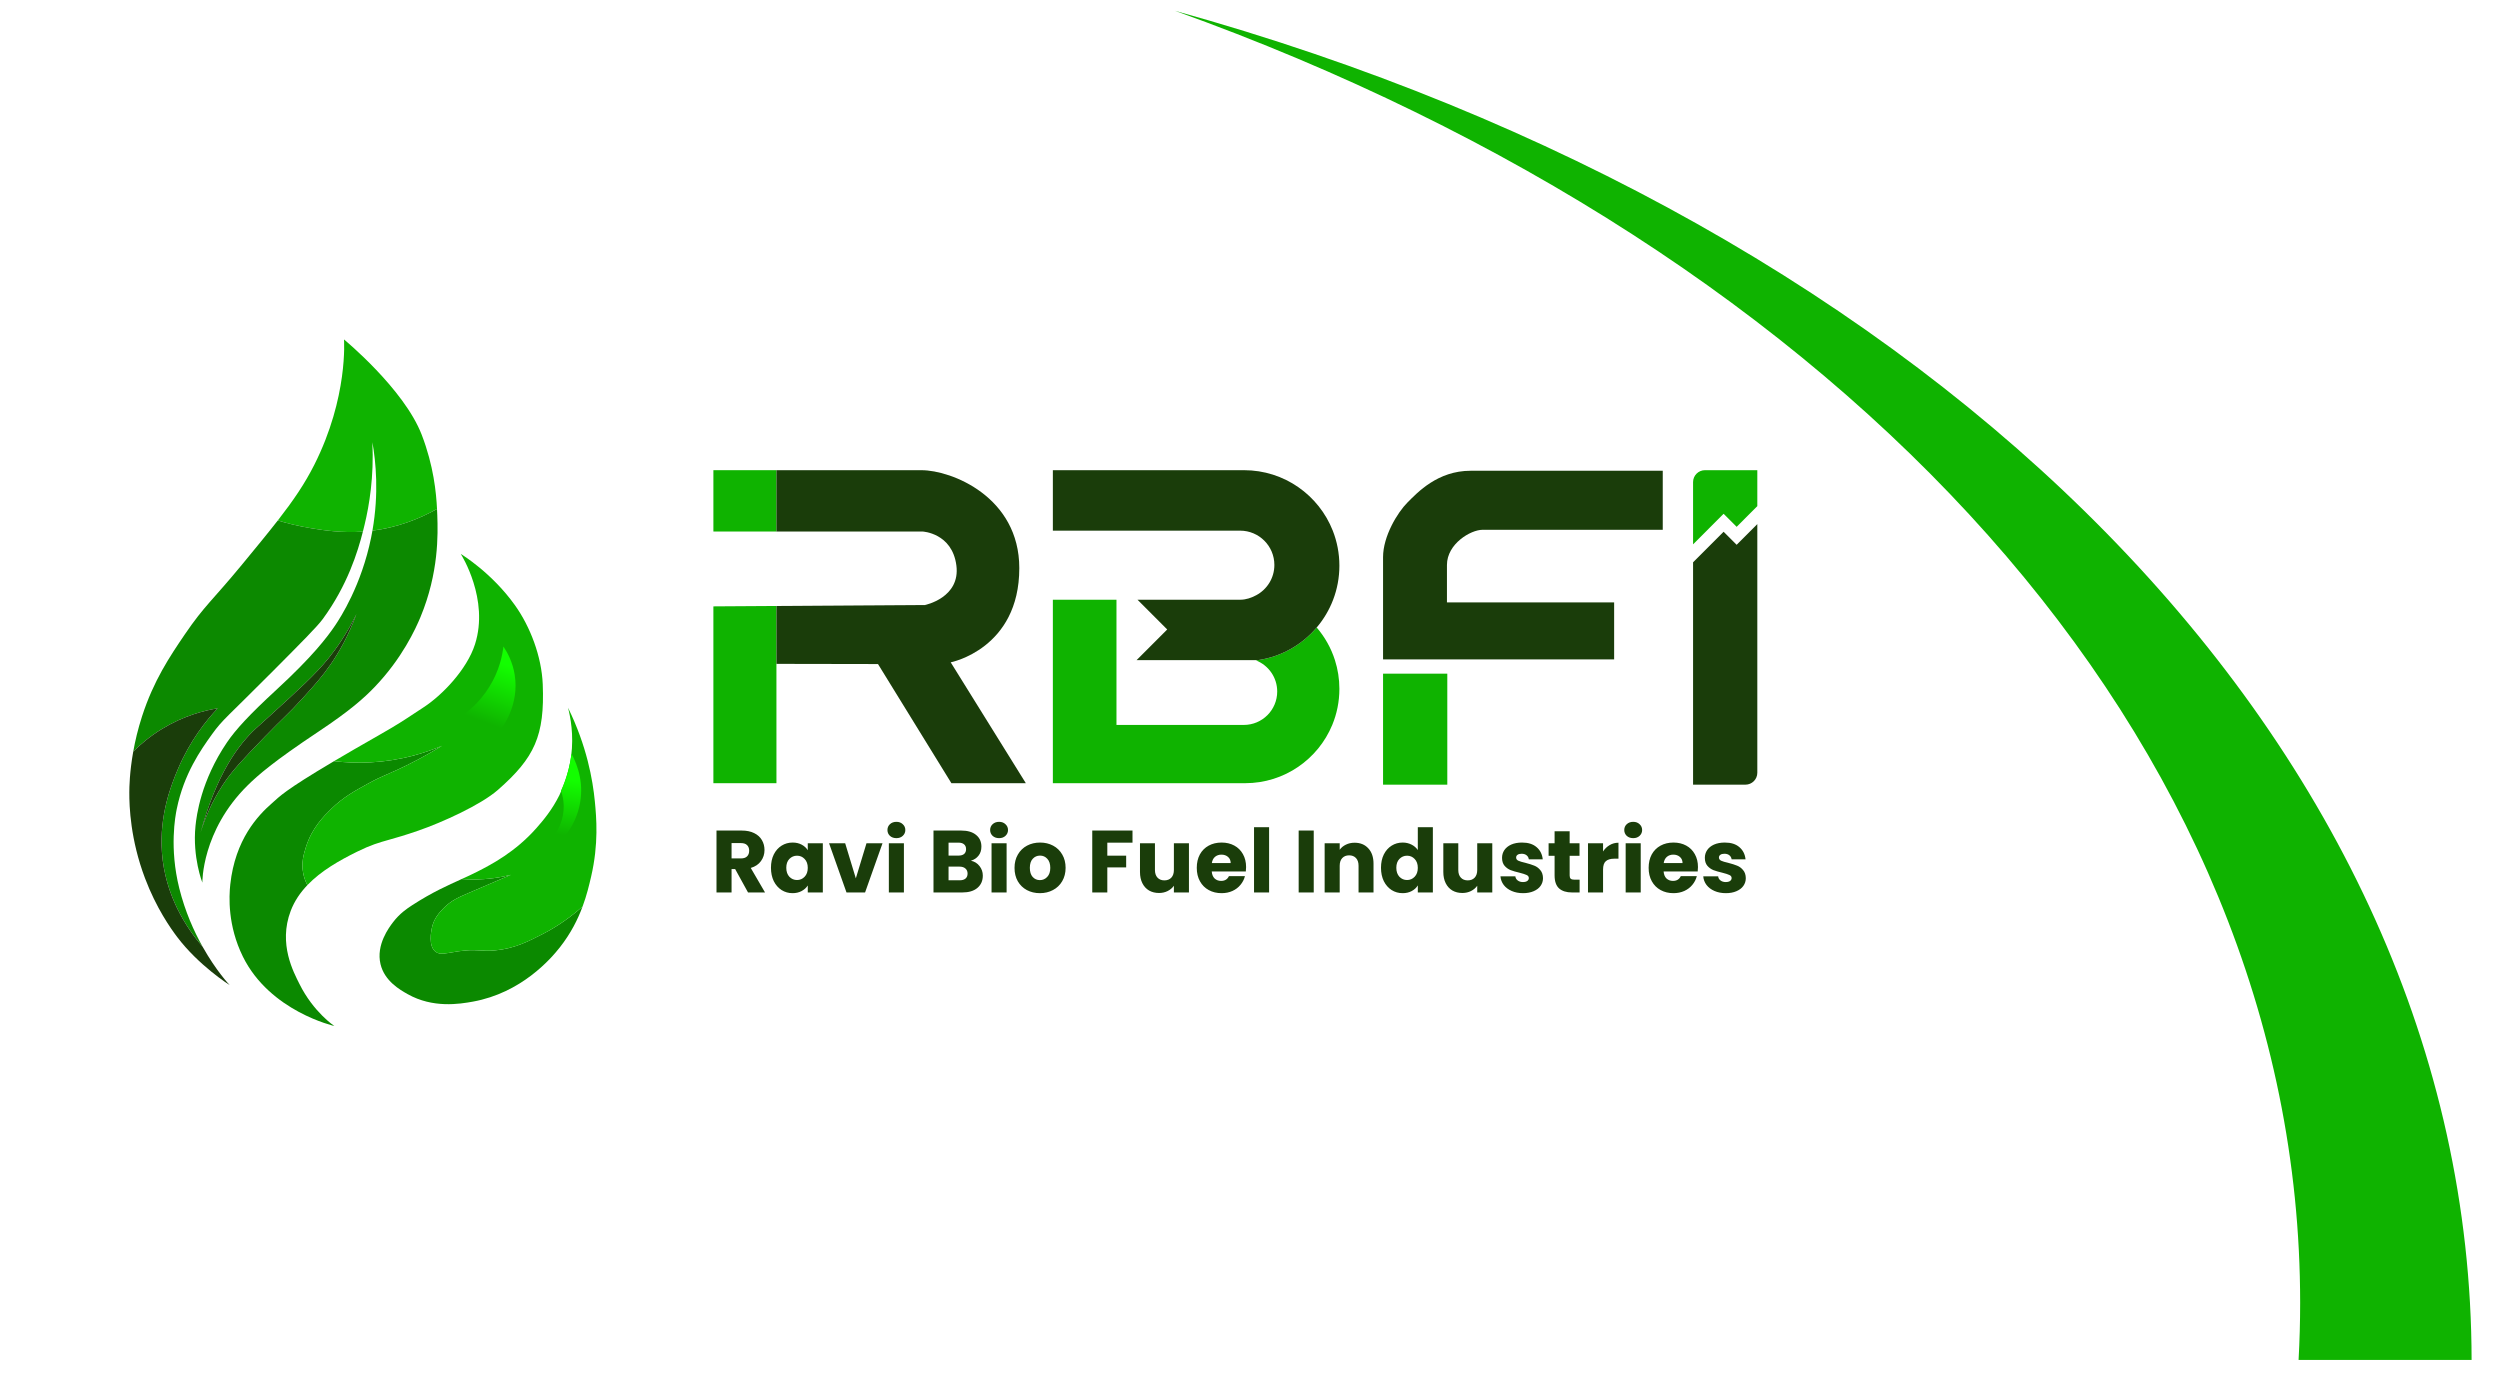 <svg width="464" height="255" viewBox="0 0 464 255" fill="none" xmlns="http://www.w3.org/2000/svg">
<path fill-rule="evenodd" clip-rule="evenodd" d="M0 35.091C0 16.815 14.815 2 33.091 2H223C347.089 46.446 432.083 137.135 432.083 241.784C432.083 245.34 431.985 248.88 431.79 252.403H33.091C14.815 252.403 0 237.588 0 219.312V35.091Z" fill="white"/>
<g filter="url(#filter0_d_209_133)">
<path fill-rule="evenodd" clip-rule="evenodd" d="M431.847 241.784C431.847 245.34 431.749 248.88 431.555 252.403H463.668C463.509 138.414 363.742 41.032 223 2C346.949 46.446 431.847 137.135 431.847 241.784Z" fill="#0FB300"/>
</g>
<g clip-path="url(#clip0_209_133)">
<path d="M82.03 138.423C80.611 139.302 78.386 140.613 75.545 142.016C72.079 143.729 71.129 143.886 68.305 145.439C65.713 146.863 63.672 147.987 61.471 150.132C60.093 151.481 57.892 153.678 56.783 157.206C56.361 158.542 55.895 160.084 56.262 162.019C56.419 162.87 56.708 163.623 57.055 164.274C55.731 165.656 54.65 167.233 53.956 169.056C51.605 175.23 54.541 180.526 55.565 182.597C58.171 187.859 62.053 190.424 62.053 190.424C62.053 190.424 50.115 187.737 45.083 177.553C42.236 171.784 42.498 166.395 42.739 164.165C43.641 155.803 47.863 151.352 50.527 149.032C51.931 147.81 52.602 146.836 61.998 141.271H62.002C63.999 141.516 66.292 141.635 68.826 141.495C74.467 141.185 78.998 139.707 82.03 138.423Z" fill="#0B8900"/>
<path d="M108.13 168.238C107.263 170.588 105.97 173.203 103.919 175.816C102.231 177.965 96.764 184.279 87.762 185.904C85.323 186.343 80.363 187.164 75.661 184.511C74.242 183.711 71.374 182.093 70.623 178.946C69.765 175.363 72.215 172.131 72.939 171.177C74.168 169.559 75.505 168.65 76.528 167.989C80.254 165.581 83.074 164.341 85.687 163.153C86.275 163.197 86.891 163.228 87.531 163.234C90.494 163.268 92.988 162.832 94.828 162.366C91.991 163.582 87.647 165.448 87.126 165.67C85.136 166.525 83.724 167.127 82.319 168.568C81.567 169.341 80.455 170.513 80.118 172.396C80.039 172.832 79.465 175.543 80.815 176.626C81.7 177.338 82.843 176.892 85.04 176.568C88.49 176.061 89.109 176.65 91.875 176.395C95.441 176.064 98.009 174.746 100.676 173.381C103.643 171.858 106.113 170.046 108.13 168.238Z" fill="#0B8900"/>
<path d="M69.115 82.073C69.415 88.503 68.54 93.769 67.67 97.379C67.574 97.767 67.472 98.2 67.35 98.67C63.451 98.942 60.212 98.438 57.94 98.074C55.606 97.695 53.473 97.181 51.557 96.602C54.456 92.876 56.562 89.787 58.344 86.248C64.662 73.728 63.846 63 63.846 63C63.846 63 74.977 72.165 78.267 80.683C80.492 86.453 80.965 91.497 81.111 94.46C77.886 96.265 73.851 97.886 69.122 98.492C70.344 91.545 69.762 85.727 69.115 82.073Z" fill="#0FB300"/>
<path d="M67.35 98.67C66.397 102.409 64.495 108.625 59.91 114.885C58.899 116.268 56.164 119.016 50.7 124.51C42.049 133.212 41.372 133.471 39.351 136.277C37.238 139.216 34.142 143.62 32.809 150.132C32.533 151.474 31.414 157.397 33.272 164.859C34.35 169.188 36.003 172.863 37.623 175.744C34.561 172.175 30.645 166.191 30.056 158.248C29.532 151.171 31.87 145.473 33.009 142.772C35.251 137.473 38.259 133.733 40.395 131.468C38.044 131.846 34.18 132.776 30.056 135.293C27.865 136.635 26.107 138.11 24.732 139.489C25.079 137.538 25.596 135.32 26.365 132.946C28.502 126.336 31.492 121.874 34.312 117.729C37.949 112.389 39.426 111.455 44.934 104.77C47.543 101.602 49.71 98.973 51.557 96.602C53.473 97.181 55.606 97.695 57.94 98.074C60.212 98.438 63.451 98.942 67.35 98.67Z" fill="#0C8900"/>
<path d="M42.627 182.835C42.454 182.726 36.85 179.157 32.88 173.902C31.703 172.345 29.009 168.555 26.91 162.989C24.205 155.823 23.987 149.703 24 147.033C24.004 146.12 24.045 143.32 24.729 139.492L24.732 139.489C26.107 138.11 27.865 136.635 30.056 135.293C34.18 132.776 38.044 131.846 40.395 131.468C38.259 133.733 35.251 137.473 33.009 142.772C31.87 145.473 29.532 151.171 30.056 158.249C30.645 166.191 34.561 172.175 37.623 175.744C37.623 175.748 37.623 175.748 37.626 175.751C40.106 180.165 42.504 182.706 42.627 182.835Z" fill="#1A3D0A"/>
<path d="M61.413 123.236C59.841 125.532 58.406 127.119 56.205 129.554C53.337 132.722 52.684 133.072 49.139 136.744C45.104 140.92 43.09 143.008 41.321 145.729C39.208 148.978 37.97 152.098 37.211 154.57C40.164 143.729 44.216 138.219 47.516 135.177C47.944 134.782 48.343 134.445 49.833 133.089C55.654 127.797 58.562 125.151 60.951 122.191C62.39 120.409 64.332 117.702 66.163 113.959C64.662 118.063 62.852 121.135 61.413 123.236ZM81.162 95.638C81.148 95.295 81.135 94.899 81.111 94.46C77.886 96.265 73.851 97.886 69.122 98.493C69.051 98.908 68.969 99.331 68.884 99.756C67.071 108.652 63.189 114.613 62.227 116.046C60.709 118.301 57.947 121.901 51.34 127.987C46.243 132.684 43.739 135.419 42.13 137.786C37.296 144.898 36.476 151.369 36.282 153.324C35.704 159.121 37.558 163.814 37.558 163.814C37.558 163.814 37.405 154.209 45.951 145.776C47.843 143.91 50.7 141.379 59.158 135.756C64.894 131.942 67.53 129.598 69.52 127.524C74.644 122.187 77.141 116.694 78.036 114.538C81.458 106.296 81.285 99.16 81.162 95.638Z" fill="#0C8900"/>
<path d="M66.163 113.958C64.662 118.062 62.852 121.135 61.413 123.236C59.842 125.532 58.406 127.119 56.205 129.554C53.337 132.721 52.684 133.072 49.139 136.744C45.104 140.919 43.09 143.007 41.321 145.728C39.208 148.978 37.97 152.097 37.211 154.57C40.164 143.729 44.216 138.219 47.516 135.177C47.945 134.782 48.343 134.445 49.833 133.089C55.654 127.796 58.562 125.15 60.951 122.191C62.39 120.409 64.332 117.701 66.163 113.958Z" fill="#1A3D0A"/>
<path fill-rule="evenodd" clip-rule="evenodd" d="M109.679 162.841C109.689 162.798 109.699 162.756 109.709 162.713C111.127 156.613 110.695 151.746 110.403 148.742C110.022 144.788 108.926 138.484 105.426 131.352C105.885 133.133 106.518 136.383 106.011 140.34C106.011 140.34 106.011 140.341 106.012 140.342C105.895 141.193 105.733 141.972 105.497 142.903C105.082 144.534 104.451 146.238 103.843 147.538C103.843 147.54 103.844 147.541 103.844 147.543C102.454 150.356 100.758 152.328 99.632 153.613C95.682 158.119 91.202 160.449 88.572 161.787C87.616 162.274 86.667 162.71 85.687 163.153C86.275 163.197 86.891 163.227 87.531 163.234C90.494 163.268 92.988 162.832 94.828 162.366C93.489 162.94 91.815 163.658 90.365 164.281C88.742 164.977 87.401 165.553 87.126 165.67L87.1 165.681C85.123 166.53 83.718 167.134 82.319 168.568C81.567 169.341 80.455 170.513 80.118 172.396C80.114 172.415 80.11 172.437 80.105 172.464C79.994 173.061 79.522 175.589 80.815 176.626C81.507 177.183 82.356 177.032 83.743 176.785C84.131 176.716 84.561 176.639 85.04 176.568C86.991 176.281 88.037 176.345 89.077 176.408C89.877 176.457 90.673 176.506 91.875 176.395C95.434 176.065 98 174.751 100.661 173.388L100.676 173.381C103.643 171.858 106.113 170.046 108.13 168.237C108.897 166.179 109.333 164.317 109.679 162.841Z" fill="#0FB300"/>
<path d="M105.566 142.655C105.187 144.177 104.684 145.546 104.119 146.76C104.394 147.549 104.613 148.519 104.627 149.615C104.68 154.389 100.831 157.418 100.285 157.821C100.577 158.04 100.861 158.246 101.154 158.464C101.997 157.946 106.243 155.212 107.519 149.717C108.478 145.607 107.269 142.1 106.068 139.878C105.964 140.771 105.804 141.697 105.566 142.655Z" fill="url(#paint0_linear_209_133)"/>
<path fill-rule="evenodd" clip-rule="evenodd" d="M95.58 112.337C98.424 116.322 100.527 121.857 100.734 127.003C101.116 136.563 99.227 140.627 92.423 146.597C89.232 149.397 82.088 152.625 77.658 154.161C75.217 155.008 73.599 155.465 72.262 155.843C70.244 156.412 68.868 156.801 66.278 158.075C63.009 159.686 59.59 161.624 57.056 164.273C56.708 163.623 56.419 162.87 56.263 162.019C55.895 160.084 56.361 158.541 56.783 157.206C57.892 153.678 60.093 151.481 61.471 150.132C63.672 147.987 65.714 146.863 68.306 145.439C69.88 144.573 70.872 144.141 72.042 143.632C72.97 143.227 74.011 142.774 75.546 142.016C78.386 140.613 80.611 139.302 82.03 138.423C78.999 139.707 74.467 141.185 68.826 141.495C66.292 141.635 63.999 141.516 62.002 141.27C64.268 139.928 67.037 138.321 70.449 136.38C73.707 134.523 75.029 133.647 76.772 132.491C77.332 132.12 77.934 131.72 78.659 131.25C81.999 129.074 86.66 124.306 88.167 119.555C90.814 111.22 85.653 103.022 85.524 102.818C85.697 102.92 91.283 106.312 95.58 112.337Z" fill="#0FB300"/>
<path d="M90.824 127.468C88.946 130.525 86.605 132.288 85.262 133.156C86.525 135.023 87.782 136.904 89.045 138.771C90.014 138.221 91.56 137.176 92.917 135.415C93.35 134.849 96.424 130.733 95.522 125.203C95.156 122.979 94.261 121.217 93.435 119.989C93.249 121.564 92.712 124.432 90.824 127.468Z" fill="url(#paint1_linear_209_133)"/>
<path d="M132.406 87.266H144.106V98.651H132.406V87.266Z" fill="#0FB300"/>
<path d="M144.109 145.36H132.404V112.543L144.104 112.468L144.109 145.36Z" fill="#0FB300"/>
<path d="M190.393 145.359H176.579L162.956 123.248L144.109 123.214L144.105 112.468L171.678 112.289C171.678 112.289 178.297 110.947 177.502 104.928C176.706 98.906 171.232 98.652 171.232 98.652H144.105V87.268H171.02C176.623 87.268 189.182 92.239 189.182 105.447C189.182 120.444 176.452 122.929 176.452 122.929L190.393 145.359Z" fill="#1A3D0A"/>
<path d="M248.59 127.857C248.59 130.226 248.119 132.487 247.266 134.548C244.642 140.895 238.394 145.36 231.106 145.36H195.411V111.308H207.217V134.548H230.855C234.275 134.548 237.05 131.771 237.05 128.347C237.05 125.721 235.42 123.477 233.119 122.574C233.243 122.559 233.368 122.541 233.492 122.521C237.836 121.88 241.664 119.661 244.38 116.464C245.882 118.216 247.045 120.27 247.763 122.521C248.301 124.203 248.59 125.995 248.59 127.857Z" fill="#0FB300"/>
<path d="M248.59 104.991C248.59 107.212 248.181 109.341 247.433 111.3C246.713 113.199 245.671 114.941 244.38 116.464C241.664 119.661 237.836 121.88 233.492 122.521H210.951L216.634 116.831L211.118 111.307H230.193C231.273 111.307 232.263 110.951 233.155 110.474C235.16 109.403 236.524 107.289 236.524 104.856C236.524 101.339 233.677 98.489 230.166 98.489H195.411V87.266H230.884C238.371 87.266 244.773 91.916 247.361 98.489C248.154 100.504 248.59 102.695 248.59 104.991Z" fill="#1A3D0A"/>
<path d="M268.554 104.864V111.81H299.584V122.387H256.695V103.409C256.695 99.523 259.367 95.125 261.234 93.256C263.101 91.386 266.836 87.373 272.947 87.373H308.607V98.332H275.143C272.979 98.332 268.554 100.913 268.554 104.864Z" fill="#1A3D0A"/>
<path d="M256.696 125.032H268.619V145.635H256.696V125.032Z" fill="#0FB300"/>
<path d="M326.158 87.265V93.939L322.321 97.78L319.9 95.359L314.234 101.031V89.476C314.234 88.256 315.223 87.265 316.443 87.265H326.158Z" fill="#0FB300"/>
<path d="M326.158 97.273V143.425C326.158 144.645 325.169 145.634 323.949 145.634H314.234V104.366L319.9 98.693L322.321 101.114L326.158 97.273Z" fill="#1A3D0A"/>
<path d="M138.834 165.64L136.448 161.303H135.778V165.64H132.982V154.152H137.674C138.578 154.152 139.346 154.31 139.978 154.627C140.621 154.943 141.101 155.38 141.417 155.936C141.733 156.481 141.891 157.092 141.891 157.769C141.891 158.532 141.673 159.214 141.237 159.814C140.812 160.414 140.18 160.84 139.341 161.091L141.989 165.64H138.834ZM135.778 159.323H137.51C138.022 159.323 138.404 159.198 138.654 158.947C138.916 158.696 139.047 158.341 139.047 157.883C139.047 157.447 138.916 157.103 138.654 156.852C138.404 156.601 138.022 156.476 137.51 156.476H135.778V159.323ZM143.09 161.058C143.09 160.12 143.264 159.296 143.613 158.587C143.972 157.878 144.457 157.332 145.067 156.951C145.678 156.569 146.359 156.378 147.111 156.378C147.754 156.378 148.315 156.509 148.794 156.77C149.285 157.032 149.661 157.376 149.922 157.801V156.509H152.717V165.64H149.922V164.347C149.65 164.772 149.268 165.116 148.778 165.378C148.298 165.64 147.737 165.771 147.094 165.771C146.353 165.771 145.678 165.58 145.067 165.198C144.457 164.805 143.972 164.254 143.613 163.545C143.264 162.825 143.09 161.996 143.09 161.058ZM149.922 161.074C149.922 160.376 149.726 159.825 149.334 159.421C148.952 159.018 148.484 158.816 147.928 158.816C147.372 158.816 146.898 159.018 146.506 159.421C146.125 159.814 145.934 160.36 145.934 161.058C145.934 161.756 146.125 162.312 146.506 162.727C146.898 163.131 147.372 163.332 147.928 163.332C148.484 163.332 148.952 163.131 149.334 162.727C149.726 162.323 149.922 161.772 149.922 161.074ZM158.842 163.021L160.82 156.509H163.795L160.558 165.64H157.109L153.873 156.509H156.864L158.842 163.021ZM166.378 155.56C165.887 155.56 165.483 155.418 165.167 155.134C164.863 154.839 164.71 154.48 164.71 154.054C164.71 153.618 164.863 153.258 165.167 152.974C165.483 152.679 165.887 152.532 166.378 152.532C166.856 152.532 167.249 152.679 167.555 152.974C167.87 153.258 168.028 153.618 168.028 154.054C168.028 154.48 167.87 154.839 167.555 155.134C167.249 155.418 166.856 155.56 166.378 155.56ZM167.766 156.509V165.64H164.971V156.509H167.766ZM180.202 159.749C180.867 159.89 181.401 160.223 181.804 160.747C182.208 161.26 182.41 161.849 182.41 162.514C182.41 163.474 182.071 164.238 181.396 164.805C180.731 165.362 179.799 165.64 178.602 165.64H173.256V154.152H178.422C179.587 154.152 180.497 154.42 181.151 154.954C181.816 155.489 182.148 156.214 182.148 157.131C182.148 157.807 181.968 158.369 181.609 158.816C181.26 159.263 180.791 159.574 180.202 159.749ZM176.051 158.8H177.882C178.34 158.8 178.689 158.701 178.928 158.505C179.178 158.298 179.304 157.998 179.304 157.605C179.304 157.212 179.178 156.912 178.928 156.705C178.689 156.498 178.34 156.394 177.882 156.394H176.051V158.8ZM178.11 163.382C178.58 163.382 178.939 163.278 179.19 163.071C179.451 162.852 179.582 162.541 179.582 162.138C179.582 161.734 179.445 161.418 179.173 161.189C178.911 160.96 178.546 160.845 178.078 160.845H176.051V163.382H178.11ZM185.436 155.56C184.946 155.56 184.543 155.418 184.227 155.134C183.922 154.839 183.769 154.48 183.769 154.054C183.769 153.618 183.922 153.258 184.227 152.974C184.543 152.679 184.946 152.532 185.436 152.532C185.916 152.532 186.309 152.679 186.613 152.974C186.929 153.258 187.088 153.618 187.088 154.054C187.088 154.48 186.929 154.839 186.613 155.134C186.309 155.418 185.916 155.56 185.436 155.56ZM186.826 156.509V165.64H184.031V156.509H186.826ZM193.003 165.771C192.11 165.771 191.304 165.58 190.585 165.198C189.876 164.816 189.314 164.271 188.901 163.562C188.498 162.852 188.296 162.023 188.296 161.074C188.296 160.136 188.503 159.312 188.916 158.603C189.331 157.883 189.898 157.332 190.617 156.951C191.336 156.569 192.143 156.378 193.036 156.378C193.93 156.378 194.736 156.569 195.456 156.951C196.175 157.332 196.741 157.883 197.155 158.603C197.57 159.312 197.776 160.136 197.776 161.074C197.776 162.012 197.564 162.841 197.139 163.562C196.724 164.271 196.153 164.816 195.423 165.198C194.704 165.58 193.896 165.771 193.003 165.771ZM193.003 163.349C193.537 163.349 193.99 163.152 194.36 162.76C194.741 162.367 194.932 161.805 194.932 161.074C194.932 160.343 194.746 159.781 194.376 159.389C194.017 158.996 193.57 158.8 193.036 158.8C192.491 158.8 192.039 158.996 191.68 159.389C191.319 159.771 191.139 160.332 191.139 161.074C191.139 161.805 191.314 162.367 191.663 162.76C192.022 163.152 192.469 163.349 193.003 163.349ZM210.193 154.152V156.394H205.517V158.816H209.016V160.992H205.517V165.64H202.723V154.152H210.193ZM220.668 156.509V165.64H217.874V164.396C217.59 164.8 217.204 165.127 216.712 165.378C216.234 165.618 215.7 165.738 215.112 165.738C214.413 165.738 213.797 165.585 213.265 165.28C212.731 164.963 212.316 164.511 212.022 163.921C211.727 163.332 211.581 162.64 211.581 161.843V156.509H214.358V161.467C214.358 162.078 214.517 162.552 214.833 162.891C215.149 163.229 215.574 163.398 216.108 163.398C216.653 163.398 217.083 163.229 217.399 162.891C217.716 162.552 217.874 162.078 217.874 161.467V156.509H220.668ZM231.274 160.927C231.274 161.189 231.258 161.461 231.225 161.745H224.899C224.943 162.312 225.123 162.749 225.439 163.054C225.766 163.349 226.164 163.496 226.632 163.496C227.329 163.496 227.814 163.202 228.087 162.612H231.062C230.909 163.212 230.632 163.752 230.228 164.233C229.836 164.712 229.339 165.089 228.741 165.362C228.142 165.634 227.472 165.771 226.73 165.771C225.836 165.771 225.041 165.58 224.344 165.198C223.647 164.816 223.101 164.271 222.71 163.562C222.317 162.852 222.121 162.023 222.121 161.074C222.121 160.125 222.312 159.296 222.693 158.587C223.085 157.878 223.63 157.332 224.327 156.951C225.024 156.569 225.825 156.378 226.73 156.378C227.613 156.378 228.397 156.563 229.084 156.934C229.77 157.305 230.304 157.834 230.686 158.521C231.077 159.209 231.274 160.011 231.274 160.927ZM228.414 160.191C228.414 159.711 228.251 159.329 227.923 159.045C227.596 158.761 227.188 158.62 226.698 158.62C226.229 158.62 225.831 158.756 225.504 159.029C225.188 159.301 224.992 159.689 224.916 160.191H228.414ZM235.544 153.53V165.64H232.748V153.53H235.544ZM243.829 154.152V165.64H241.033V154.152H243.829ZM251.411 156.41C252.479 156.41 253.33 156.76 253.961 157.458C254.604 158.145 254.925 159.094 254.925 160.305V165.64H252.148V160.682C252.148 160.071 251.989 159.596 251.673 159.258C251.357 158.92 250.932 158.751 250.398 158.751C249.864 158.751 249.439 158.92 249.122 159.258C248.807 159.596 248.649 160.071 248.649 160.682V165.64H245.854V156.509H248.649V157.72C248.932 157.316 249.314 157 249.794 156.77C250.272 156.531 250.813 156.41 251.411 156.41ZM256.312 161.058C256.312 160.12 256.487 159.296 256.836 158.587C257.195 157.878 257.68 157.332 258.29 156.951C258.901 156.569 259.581 156.378 260.333 156.378C260.933 156.378 261.477 156.503 261.969 156.754C262.469 157.005 262.862 157.343 263.145 157.769V153.53H265.94V165.64H263.145V164.331C262.884 164.767 262.508 165.116 262.016 165.378C261.537 165.64 260.976 165.771 260.333 165.771C259.581 165.771 258.901 165.58 258.29 165.198C257.68 164.805 257.195 164.254 256.836 163.545C256.487 162.825 256.312 161.996 256.312 161.058ZM263.145 161.074C263.145 160.376 262.948 159.825 262.557 159.421C262.175 159.018 261.707 158.816 261.151 158.816C260.595 158.816 260.122 159.018 259.729 159.421C259.348 159.814 259.156 160.36 259.156 161.058C259.156 161.756 259.348 162.312 259.729 162.727C260.122 163.131 260.595 163.332 261.151 163.332C261.707 163.332 262.175 163.131 262.557 162.727C262.948 162.323 263.145 161.772 263.145 161.074ZM276.969 156.509V165.64H274.173V164.396C273.89 164.8 273.503 165.127 273.013 165.378C272.533 165.618 271.999 165.738 271.411 165.738C270.714 165.738 270.098 165.585 269.564 165.28C269.03 164.963 268.616 164.511 268.322 163.921C268.028 163.332 267.88 162.64 267.88 161.843V156.509H270.659V161.467C270.659 162.078 270.817 162.552 271.134 162.891C271.449 163.229 271.874 163.398 272.408 163.398C272.953 163.398 273.384 163.229 273.7 162.891C274.015 162.552 274.173 162.078 274.173 161.467V156.509H276.969ZM282.686 165.771C281.892 165.771 281.183 165.634 280.562 165.362C279.941 165.089 279.451 164.718 279.091 164.249C278.732 163.769 278.529 163.234 278.485 162.645H281.249C281.281 162.962 281.428 163.218 281.689 163.414C281.951 163.611 282.273 163.709 282.654 163.709C283.002 163.709 283.269 163.643 283.455 163.512C283.652 163.371 283.749 163.191 283.749 162.972C283.749 162.711 283.613 162.52 283.341 162.4C283.068 162.269 282.626 162.127 282.016 161.974C281.363 161.821 280.818 161.663 280.382 161.5C279.946 161.325 279.57 161.058 279.254 160.698C278.938 160.327 278.78 159.831 278.78 159.209C278.78 158.685 278.922 158.21 279.205 157.785C279.499 157.349 279.924 157.005 280.48 156.754C281.046 156.503 281.717 156.378 282.49 156.378C283.635 156.378 284.534 156.661 285.188 157.229C285.853 157.796 286.234 158.549 286.332 159.487H283.749C283.706 159.171 283.564 158.92 283.324 158.734C283.096 158.549 282.79 158.456 282.409 158.456C282.082 158.456 281.832 158.521 281.657 158.652C281.482 158.772 281.395 158.941 281.395 159.16C281.395 159.421 281.531 159.618 281.803 159.749C282.087 159.88 282.523 160.011 283.111 160.141C283.788 160.316 284.337 160.491 284.763 160.665C285.188 160.829 285.558 161.101 285.875 161.483C286.201 161.854 286.37 162.356 286.381 162.989C286.381 163.523 286.228 164.003 285.923 164.429C285.628 164.843 285.198 165.171 284.632 165.411C284.076 165.651 283.428 165.771 282.686 165.771ZM293.175 163.267V165.64H291.753C290.739 165.64 289.948 165.394 289.382 164.903C288.816 164.402 288.532 163.589 288.532 162.465V158.832H287.421V156.509H288.532V154.283H291.328V156.509H293.158V158.832H291.328V162.498C291.328 162.771 291.392 162.967 291.523 163.087C291.654 163.207 291.872 163.267 292.178 163.267H293.175ZM297.527 158.031C297.854 157.529 298.262 157.136 298.752 156.852C299.243 156.558 299.787 156.41 300.388 156.41V159.372H299.619C298.922 159.372 298.398 159.525 298.049 159.831C297.701 160.125 297.527 160.649 297.527 161.402V165.64H294.731V156.509H297.527V158.031ZM303.129 155.56C302.638 155.56 302.235 155.418 301.92 155.134C301.614 154.839 301.462 154.48 301.462 154.054C301.462 153.618 301.614 153.258 301.92 152.974C302.235 152.679 302.638 152.532 303.129 152.532C303.609 152.532 304 152.679 304.306 152.974C304.622 153.258 304.78 153.618 304.78 154.054C304.78 154.48 304.622 154.839 304.306 155.134C304 155.418 303.609 155.56 303.129 155.56ZM304.518 156.509V165.64H301.723V156.509H304.518ZM315.142 160.927C315.142 161.189 315.125 161.461 315.092 161.745H308.767C308.81 162.312 308.99 162.749 309.306 163.054C309.633 163.349 310.031 163.496 310.499 163.496C311.196 163.496 311.682 163.202 311.954 162.612H314.929C314.776 163.212 314.499 163.752 314.096 164.233C313.703 164.712 313.208 165.089 312.608 165.362C312.009 165.634 311.339 165.771 310.597 165.771C309.704 165.771 308.908 165.58 308.211 165.198C307.514 164.816 306.968 164.271 306.577 163.562C306.184 162.852 305.988 162.023 305.988 161.074C305.988 160.125 306.179 159.296 306.56 158.587C306.953 157.878 307.497 157.332 308.194 156.951C308.892 156.569 309.693 156.378 310.597 156.378C311.48 156.378 312.264 156.563 312.951 156.934C313.638 157.305 314.172 157.834 314.553 158.521C314.946 159.209 315.142 160.011 315.142 160.927ZM312.281 160.191C312.281 159.711 312.118 159.329 311.791 159.045C311.463 158.761 311.055 158.62 310.565 158.62C310.096 158.62 309.698 158.756 309.371 159.029C309.055 159.301 308.859 159.689 308.783 160.191H312.281ZM320.326 165.771C319.532 165.771 318.823 165.634 318.202 165.362C317.581 165.089 317.09 164.718 316.731 164.249C316.37 163.769 316.169 163.234 316.125 162.645H318.889C318.921 162.962 319.068 163.218 319.329 163.414C319.591 163.611 319.913 163.709 320.294 163.709C320.642 163.709 320.909 163.643 321.095 163.512C321.291 163.371 321.389 163.191 321.389 162.972C321.389 162.711 321.253 162.52 320.981 162.4C320.709 162.269 320.267 162.127 319.656 161.974C319.003 161.821 318.457 161.663 318.022 161.5C317.586 161.325 317.21 161.058 316.894 160.698C316.578 160.327 316.42 159.831 316.42 159.209C316.42 158.685 316.562 158.21 316.845 157.785C317.139 157.349 317.564 157.005 318.12 156.754C318.687 156.503 319.357 156.378 320.13 156.378C321.275 156.378 322.173 156.661 322.828 157.229C323.493 157.796 323.874 158.549 323.972 159.487H321.389C321.345 159.171 321.204 158.92 320.964 158.734C320.736 158.549 320.43 158.456 320.049 158.456C319.722 158.456 319.471 158.521 319.297 158.652C319.122 158.772 319.035 158.941 319.035 159.16C319.035 159.421 319.171 159.618 319.444 159.749C319.727 159.88 320.163 160.011 320.751 160.141C321.427 160.316 321.977 160.491 322.403 160.665C322.828 160.829 323.198 161.101 323.513 161.483C323.841 161.854 324.01 162.356 324.02 162.989C324.02 163.523 323.869 164.003 323.563 164.429C323.268 164.843 322.838 165.171 322.272 165.411C321.716 165.651 321.068 165.771 320.326 165.771Z" fill="#1A3D0A"/>
</g>
<defs>
<filter id="filter0_d_209_133" x="216.086" y="0.024" width="247.582" height="254.354" filterUnits="userSpaceOnUse" color-interpolation-filters="sRGB">
<feFlood flood-opacity="0" result="BackgroundImageFix"/>
<feColorMatrix in="SourceAlpha" type="matrix" values="0 0 0 0 0 0 0 0 0 0 0 0 0 0 0 0 0 0 127 0" result="hardAlpha"/>
<feOffset dx="-4.939"/>
<feGaussianBlur stdDeviation="0.988"/>
<feComposite in2="hardAlpha" operator="out"/>
<feColorMatrix type="matrix" values="0 0 0 0 0 0 0 0 0 0 0 0 0 0 0 0 0 0 0.25 0"/>
<feBlend mode="normal" in2="BackgroundImageFix" result="effect1_dropShadow_209_133"/>
<feBlend mode="normal" in="SourceGraphic" in2="effect1_dropShadow_209_133" result="shape"/>
</filter>
<linearGradient id="paint0_linear_209_133" x1="105.199" y1="144.669" x2="103.769" y2="154.898" gradientUnits="userSpaceOnUse">
<stop stop-color="#13FE00"/>
<stop offset="1" stop-color="#0FB300"/>
</linearGradient>
<linearGradient id="paint1_linear_209_133" x1="94.274" y1="121.289" x2="88.675" y2="136.139" gradientUnits="userSpaceOnUse">
<stop stop-color="#13FE00"/>
<stop offset="0.13" stop-color="#13FE00"/>
<stop offset="0.85" stop-color="#0FB300"/>
<stop offset="1" stop-color="#0FB300"/>
</linearGradient>
<clipPath id="clip0_209_133">
<rect width="302.261" height="127.424" fill="white" transform="translate(24 63)"/>
</clipPath>
</defs>
</svg>
